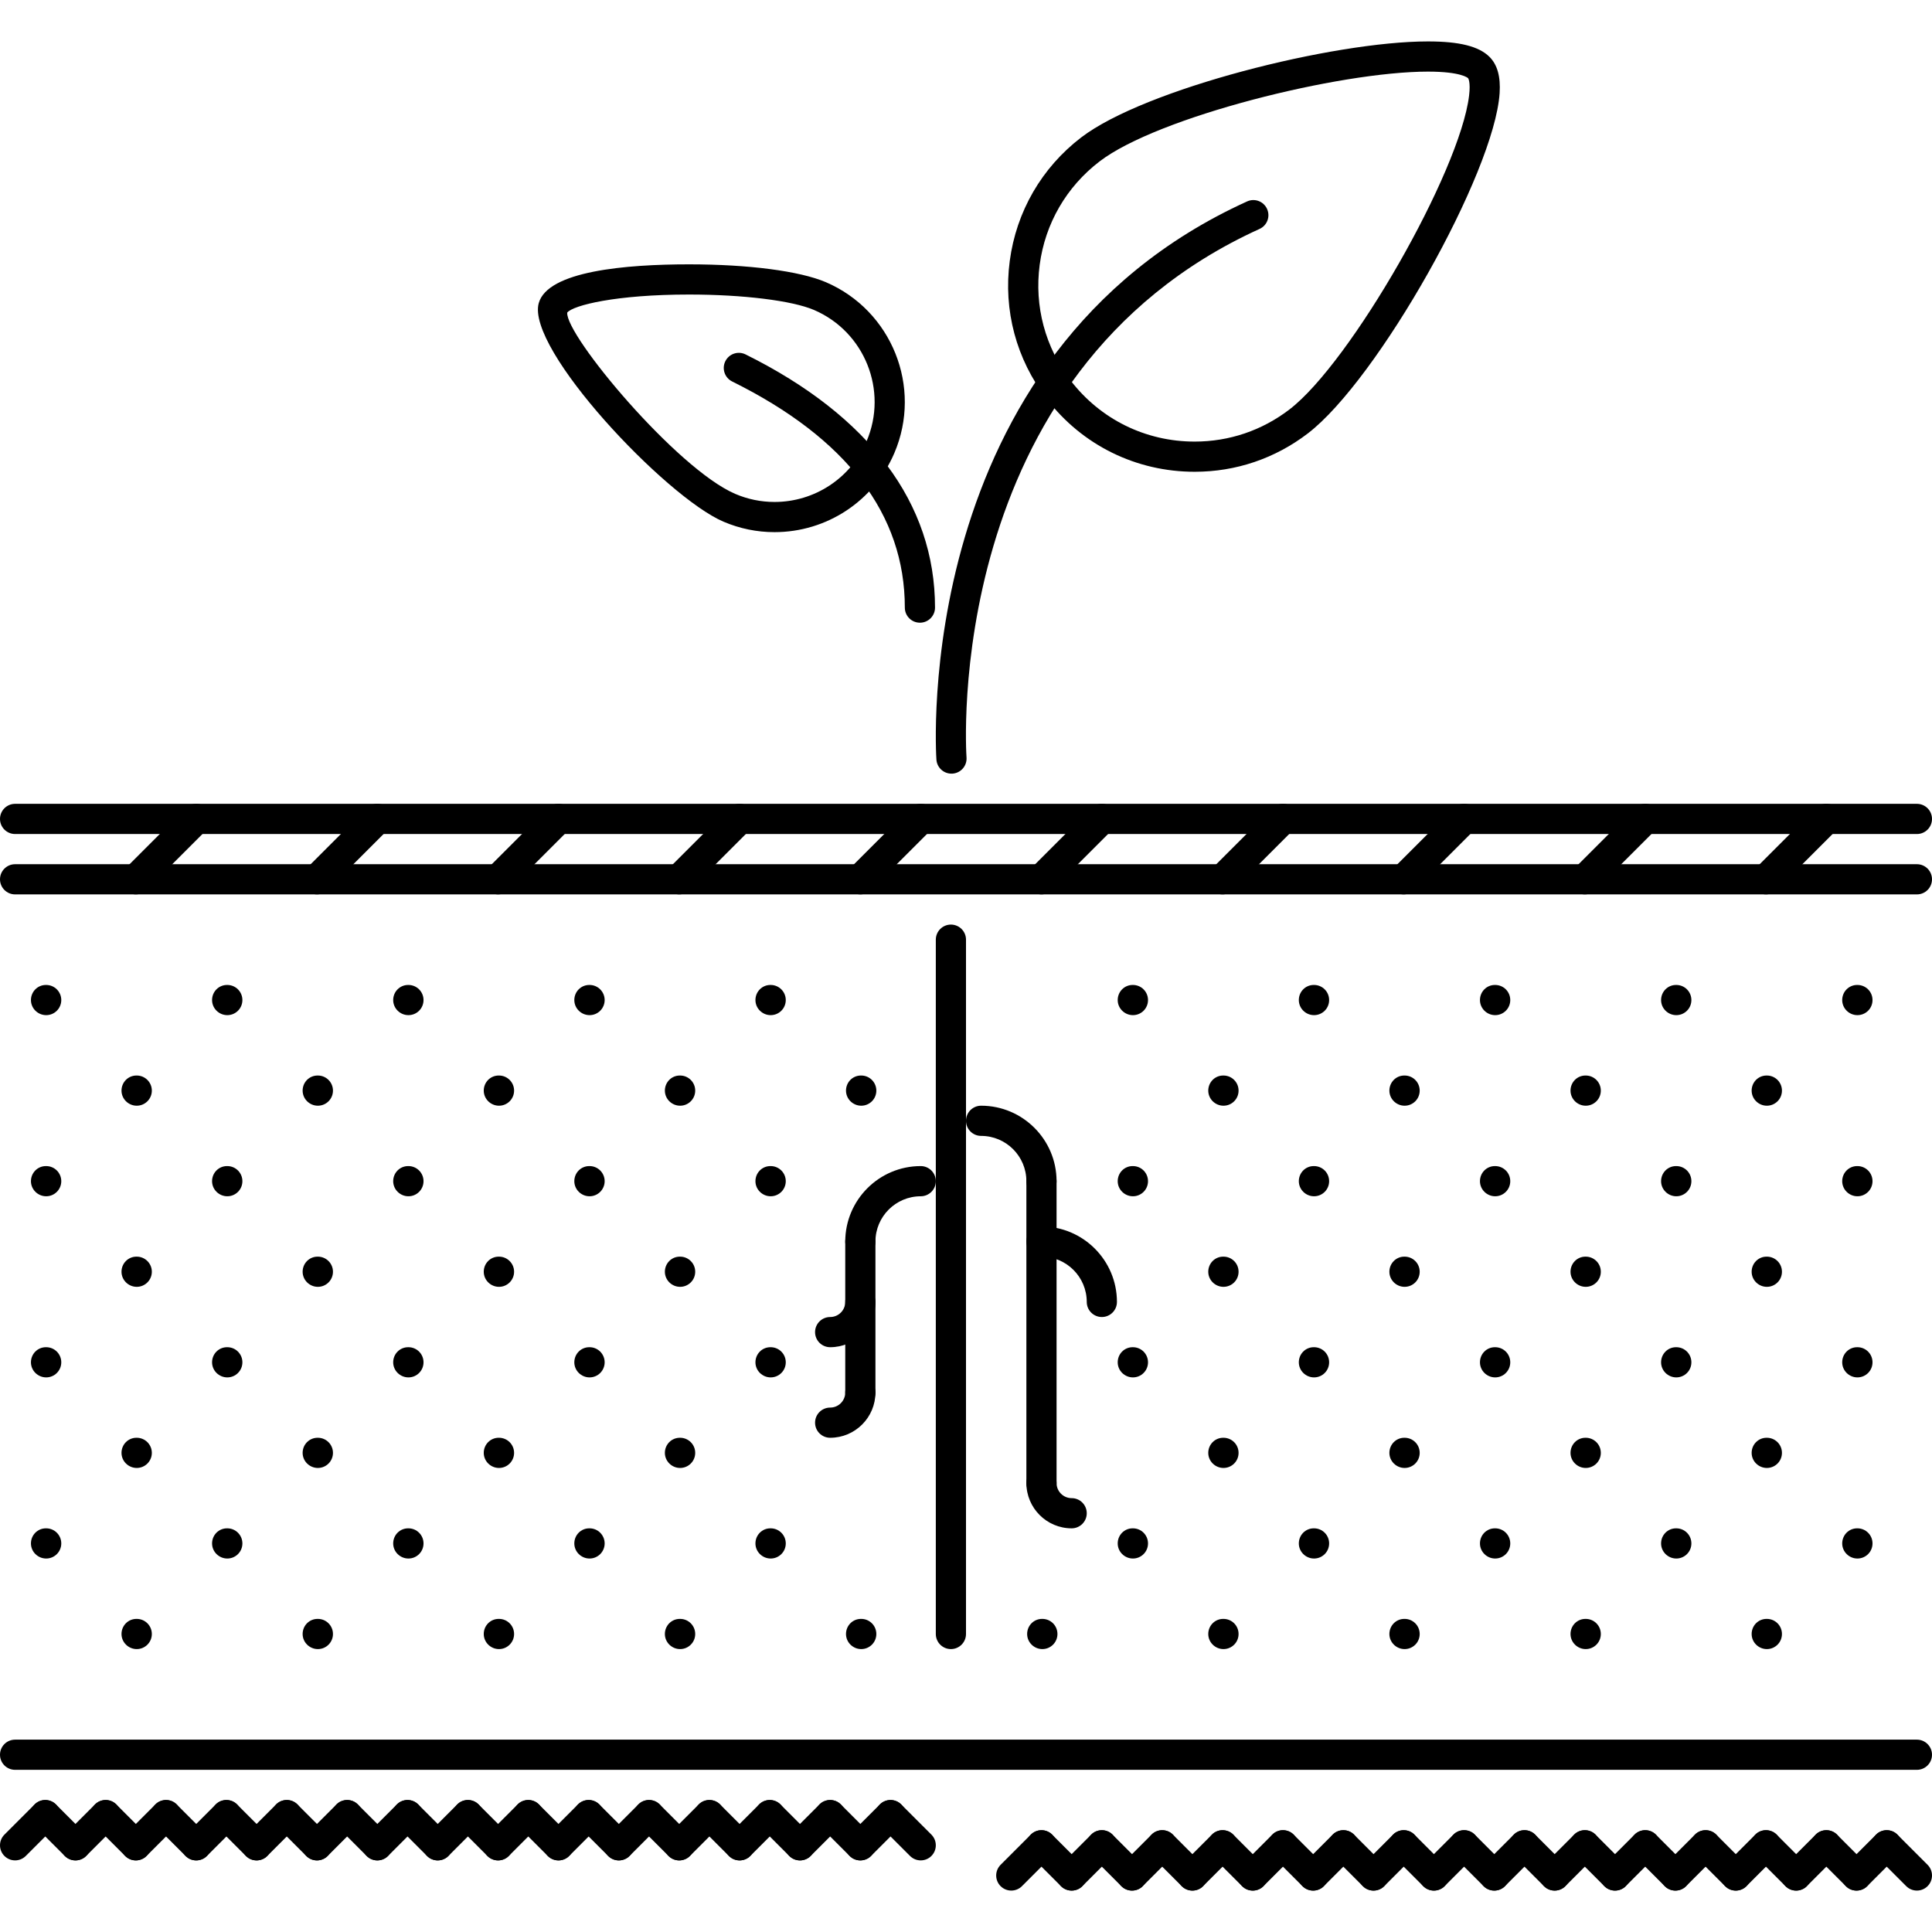 <?xml version="1.0" encoding="iso-8859-1"?>
<!-- Generator: Adobe Illustrator 19.0.0, SVG Export Plug-In . SVG Version: 6.00 Build 0)  -->
<svg version="1.1" id="Capa_1" xmlns="http://www.w3.org/2000/svg" xmlns:xlink="http://www.w3.org/1999/xlink" x="0px" y="0px"
	 viewBox="0 0 511.871 511.871" style="enable-background:new 0 0 511.871 511.871;" xml:space="preserve">
<g>
	<g>
		<path d="M12.236,404.922h-0.078c-2.21,0-3.96,1.789-3.96,3.998c0,2.211,1.831,4,4.038,4c2.21,0,3.999-1.789,3.999-4
			C16.235,406.711,14.446,404.922,12.236,404.922z"/>
	</g>
</g>
<g>
	<g>
		<path d="M36.23,428.917h-0.078c-2.21,0-3.96,1.787-3.96,3.998s1.831,4,4.038,4c2.21,0,3.999-1.789,3.999-4
			S38.44,428.917,36.23,428.917z"/>
	</g>
</g>
<g>
	<g>
		<path d="M12.236,356.934h-0.078c-2.21,0-3.96,1.789-3.96,3.998c0,2.211,1.831,4,4.038,4c2.21,0,3.999-1.789,3.999-4
			C16.235,358.723,14.446,356.934,12.236,356.934z"/>
	</g>
</g>
<g>
	<g>
		<path d="M36.23,380.928h-0.078c-2.21,0-3.96,1.789-3.96,3.998c0,2.211,1.831,4,4.038,4c2.21,0,3.999-1.789,3.999-4
			C40.229,382.717,38.44,380.928,36.23,380.928z"/>
	</g>
</g>
<g>
	<g>
		<path d="M60.223,404.922h-0.078c-2.21,0-3.959,1.789-3.959,3.998c0,2.211,1.831,4,4.038,4c2.21,0,3.999-1.789,3.998-4
			C64.222,406.711,62.433,404.922,60.223,404.922z"/>
	</g>
</g>
<g>
	<g>
		<path d="M84.218,428.917H84.14c-2.21,0-3.96,1.787-3.96,3.998s1.831,4,4.038,4c2.21,0,3.999-1.789,3.999-4
			S86.428,428.917,84.218,428.917z"/>
	</g>
</g>
<g>
	<g>
		<path d="M12.236,308.946h-0.078c-2.21,0-3.96,1.789-3.96,4c0,2.209,1.831,3.998,4.038,3.998c2.21,0,3.999-1.789,3.999-3.998
			C16.235,310.735,14.446,308.946,12.236,308.946z"/>
	</g>
</g>
<g>
	<g>
		<path d="M36.23,332.94h-0.078c-2.21,0-3.96,1.789-3.96,4c0,2.209,1.831,3.998,4.038,3.998c2.21,0,3.999-1.789,3.999-3.998
			C40.229,334.729,38.44,332.94,36.23,332.94z"/>
	</g>
</g>
<g>
	<g>
		<path d="M60.223,356.934h-0.078c-2.21,0-3.959,1.789-3.959,3.998c0,2.211,1.831,4,4.038,4c2.21,0,3.999-1.789,3.998-4
			C64.222,358.723,62.433,356.934,60.223,356.934z"/>
	</g>
</g>
<g>
	<g>
		<path d="M84.218,380.928H84.14c-2.21,0-3.96,1.789-3.96,3.998c0,2.211,1.831,4,4.038,4c2.21,0,3.998-1.789,3.999-4
			C88.217,382.717,86.428,380.928,84.218,380.928z"/>
	</g>
</g>
<g>
	<g>
		<path d="M108.211,404.922h-0.078c-2.21,0-3.96,1.789-3.96,3.998c0,2.211,1.832,4,4.038,4c2.211,0,3.999-1.789,3.999-4
			C112.21,406.711,110.421,404.922,108.211,404.922z"/>
	</g>
</g>
<g>
	<g>
		<path d="M132.206,428.917h-0.078c-2.21,0-3.96,1.787-3.96,3.998s1.831,4,4.038,4c2.21,0,3.999-1.789,3.999-4
			S134.416,428.917,132.206,428.917z"/>
	</g>
</g>
<g>
	<g>
		<path d="M12.236,260.958h-0.078c-2.21,0-3.96,1.789-3.96,4s1.831,3.998,4.038,3.998c2.21,0,3.999-1.787,3.999-3.998
			S14.446,260.958,12.236,260.958z"/>
	</g>
</g>
<g>
	<g>
		<path d="M36.23,284.952h-0.078c-2.21,0-3.96,1.789-3.96,4c0,2.209,1.831,3.998,4.038,3.998c2.21,0,3.999-1.789,3.999-3.998
			C40.229,286.741,38.44,284.952,36.23,284.952z"/>
	</g>
</g>
<g>
	<g>
		<path d="M60.223,308.946h-0.078c-2.21,0-3.959,1.789-3.959,4c0,2.209,1.831,3.998,4.038,3.998c2.21,0,3.999-1.789,3.998-3.998
			C64.222,310.735,62.433,308.946,60.223,308.946z"/>
	</g>
</g>
<g>
	<g>
		<path d="M84.218,332.94H84.14c-2.21,0-3.96,1.789-3.96,4c0,2.209,1.831,3.998,4.038,3.998c2.21,0,3.998-1.789,3.999-3.998
			C88.217,334.729,86.428,332.94,84.218,332.94z"/>
	</g>
</g>
<g>
	<g>
		<path d="M108.211,356.934h-0.078c-2.21,0-3.96,1.789-3.96,3.998c0,2.211,1.832,4,4.038,4c2.211,0,3.999-1.789,3.999-4
			C112.21,358.723,110.421,356.934,108.211,356.934z"/>
	</g>
</g>
<g>
	<g>
		<path d="M132.206,380.928h-0.078c-2.21,0-3.96,1.789-3.96,3.998c0,2.211,1.831,4,4.038,4c2.21,0,3.999-1.789,3.999-4
			C136.205,382.717,134.416,380.928,132.206,380.928z"/>
	</g>
</g>
<g>
	<g>
		<path d="M156.2,404.922h-0.078c-2.211,0-3.96,1.789-3.96,3.998c0,2.211,1.831,4,4.038,4c2.21,0,3.999-1.789,3.999-4
			C160.199,406.711,158.41,404.922,156.2,404.922z"/>
	</g>
</g>
<g>
	<g>
		<path d="M180.193,428.917h-0.078c-2.21,0-3.96,1.787-3.96,3.998s1.831,4,4.038,4c2.211,0,3.999-1.789,3.999-4
			S182.403,428.917,180.193,428.917z"/>
	</g>
</g>
<g>
	<g>
		<path d="M60.223,260.958h-0.078c-2.21,0-3.959,1.789-3.959,4s1.831,3.998,4.038,3.998c2.21,0,3.998-1.787,3.998-3.998
			S62.433,260.958,60.223,260.958z"/>
	</g>
</g>
<g>
	<g>
		<path d="M84.218,284.952H84.14c-2.21,0-3.96,1.789-3.96,4c0,2.209,1.831,3.998,4.038,3.998c2.21,0,3.998-1.789,3.999-3.998
			C88.217,286.741,86.428,284.952,84.218,284.952z"/>
	</g>
</g>
<g>
	<g>
		<path d="M108.211,308.946h-0.078c-2.21,0-3.96,1.789-3.96,4c0,2.209,1.832,3.998,4.038,3.998c2.211,0,3.999-1.789,3.999-3.998
			C112.21,310.735,110.421,308.946,108.211,308.946z"/>
	</g>
</g>
<g>
	<g>
		<path d="M132.206,332.94h-0.078c-2.21,0-3.96,1.789-3.96,4c0,2.209,1.831,3.998,4.038,3.998c2.21,0,3.999-1.789,3.999-3.998
			C136.205,334.729,134.416,332.94,132.206,332.94z"/>
	</g>
</g>
<g>
	<g>
		<path d="M156.2,356.934h-0.078c-2.211,0-3.96,1.789-3.96,3.998c0,2.211,1.831,4,4.038,4c2.21,0,3.999-1.789,3.999-4
			C160.199,358.723,158.41,356.934,156.2,356.934z"/>
	</g>
</g>
<g>
	<g>
		<path d="M180.193,380.928h-0.078c-2.21,0-3.96,1.789-3.96,3.998c0,2.211,1.831,4,4.038,4c2.211,0,3.999-1.789,3.999-4
			C184.192,382.717,182.403,380.928,180.193,380.928z"/>
	</g>
</g>
<g>
	<g>
		<path d="M204.186,404.922h-0.078c-2.209,0-3.959,1.789-3.959,3.998c0,2.211,1.832,4,4.038,4c2.211,0,3.999-1.789,3.998-4
			C208.185,406.711,206.397,404.922,204.186,404.922z"/>
	</g>
</g>
<g>
	<g>
		<path d="M228.181,428.917h-0.078c-2.21,0-3.96,1.787-3.96,3.998s1.832,4,4.038,4c2.211,0,3.999-1.789,3.999-4
			S230.391,428.917,228.181,428.917z"/>
	</g>
</g>
<g>
	<g>
		<path d="M108.211,260.958h-0.078c-2.21,0-3.96,1.789-3.96,4s1.832,3.998,4.038,3.998c2.211,0,3.999-1.787,3.999-3.998
			S110.421,260.958,108.211,260.958z"/>
	</g>
</g>
<g>
	<g>
		<path d="M132.206,284.952h-0.078c-2.21,0-3.96,1.789-3.96,4c0,2.209,1.831,3.998,4.038,3.998c2.21,0,3.999-1.789,3.999-3.998
			C136.205,286.741,134.416,284.952,132.206,284.952z"/>
	</g>
</g>
<g>
	<g>
		<path d="M156.2,308.946h-0.078c-2.211,0-3.96,1.789-3.96,4c0,2.209,1.831,3.998,4.038,3.998c2.21,0,3.999-1.789,3.999-3.998
			C160.199,310.735,158.41,308.946,156.2,308.946z"/>
	</g>
</g>
<g>
	<g>
		<path d="M180.193,332.94h-0.078c-2.21,0-3.96,1.789-3.96,4c0,2.209,1.831,3.998,4.038,3.998c2.211,0,3.999-1.789,3.999-3.998
			C184.192,334.729,182.403,332.94,180.193,332.94z"/>
	</g>
</g>
<g>
	<g>
		<path d="M204.186,356.934h-0.078c-2.209,0-3.959,1.789-3.959,3.998c0,2.211,1.832,4,4.038,4c2.211,0,3.999-1.789,3.998-4
			C208.185,358.723,206.397,356.934,204.186,356.934z"/>
	</g>
</g>
<g>
	<g>
		<path d="M276.165,428.917h-0.078c-2.203,0-3.952,1.787-3.952,3.998s1.827,4,4.03,4c2.218,0,3.999-1.789,3.999-4
			S278.383,428.917,276.165,428.917z"/>
	</g>
</g>
<g>
	<g>
		<path d="M156.2,260.958h-0.078c-2.211,0-3.96,1.789-3.96,4s1.831,3.998,4.038,3.998c2.21,0,3.999-1.787,3.999-3.998
			S158.41,260.958,156.2,260.958z"/>
	</g>
</g>
<g>
	<g>
		<path d="M180.193,284.952h-0.078c-2.21,0-3.96,1.789-3.96,4c0,2.209,1.831,3.998,4.038,3.998c2.211,0,3.999-1.789,3.999-3.998
			C184.192,286.741,182.403,284.952,180.193,284.952z"/>
	</g>
</g>
<g>
	<g>
		<path d="M204.186,308.946h-0.078c-2.209,0-3.959,1.789-3.959,4c0,2.209,1.832,3.998,4.038,3.998c2.211,0,3.999-1.789,3.998-3.998
			C208.185,310.735,206.397,308.946,204.186,308.946z"/>
	</g>
</g>
<g>
	<g>
		<path d="M300.16,404.922h-0.078c-2.203,0-3.953,1.789-3.953,3.998c0,2.211,1.828,4,4.031,4c2.217,0,3.998-1.789,3.998-4
			C304.158,406.711,302.378,404.922,300.16,404.922z"/>
	</g>
</g>
<g>
	<g>
		<path d="M324.153,428.917h-0.078c-2.202,0-3.952,1.787-3.952,3.998s1.828,4,4.03,4c2.219,0,3.999-1.789,3.999-4
			S326.372,428.917,324.153,428.917z"/>
	</g>
</g>
<g>
	<g>
		<path d="M204.186,260.958h-0.078c-2.209,0-3.959,1.789-3.959,4s1.832,3.998,4.038,3.998c2.211,0,3.998-1.787,3.998-3.998
			S206.397,260.958,204.186,260.958z"/>
	</g>
</g>
<g>
	<g>
		<path d="M228.181,284.952h-0.078c-2.21,0-3.96,1.789-3.96,4c0,2.209,1.832,3.998,4.038,3.998c2.211,0,3.999-1.789,3.999-3.998
			C232.18,286.741,230.391,284.952,228.181,284.952z"/>
	</g>
</g>
<g>
	<g>
		<path d="M300.16,356.934h-0.078c-2.203,0-3.953,1.789-3.953,3.998c0,2.211,1.828,4,4.031,4c2.217,0,3.998-1.789,3.998-4
			C304.158,358.723,302.378,356.934,300.16,356.934z"/>
	</g>
</g>
<g>
	<g>
		<path d="M324.153,380.928h-0.078c-2.202,0-3.952,1.789-3.952,3.998c0,2.211,1.828,4,4.03,4c2.219,0,3.999-1.789,3.999-4
			C328.152,382.717,326.372,380.928,324.153,380.928z"/>
	</g>
</g>
<g>
	<g>
		<path d="M348.147,404.922h-0.078c-2.202,0-3.952,1.789-3.952,3.998c0,2.211,1.828,4,4.03,4c2.218,0,3.999-1.789,3.999-4
			C352.146,406.711,350.365,404.922,348.147,404.922z"/>
	</g>
</g>
<g>
	<g>
		<path d="M372.141,428.917h-0.078c-2.202,0-3.952,1.787-3.952,3.998s1.828,4,4.03,4c2.218,0,3.999-1.789,3.999-4
			S374.359,428.917,372.141,428.917z"/>
	</g>
</g>
<g>
	<g>
		<path d="M300.16,308.946h-0.078c-2.203,0-3.953,1.789-3.953,4c0,2.209,1.828,3.998,4.031,3.998c2.217,0,3.998-1.789,3.998-3.998
			C304.158,310.735,302.378,308.946,300.16,308.946z"/>
	</g>
</g>
<g>
	<g>
		<path d="M324.153,332.94h-0.078c-2.202,0-3.952,1.789-3.952,4c0,2.209,1.828,3.998,4.03,3.998c2.219,0,3.999-1.789,3.999-3.998
			C328.152,334.729,326.372,332.94,324.153,332.94z"/>
	</g>
</g>
<g>
	<g>
		<path d="M348.147,356.934h-0.078c-2.202,0-3.952,1.789-3.952,3.998c0,2.211,1.828,4,4.03,4c2.218,0,3.999-1.789,3.999-4
			C352.146,358.723,350.365,356.934,348.147,356.934z"/>
	</g>
</g>
<g>
	<g>
		<path d="M372.141,380.928h-0.078c-2.202,0-3.952,1.789-3.952,3.998c0,2.211,1.828,4,4.03,4c2.218,0,3.999-1.789,3.999-4
			C376.14,382.717,374.359,380.928,372.141,380.928z"/>
	</g>
</g>
<g>
	<g>
		<path d="M396.135,404.922h-0.078c-2.203,0-3.952,1.789-3.952,3.998c0,2.211,1.827,4,4.03,4c2.218,0,3.999-1.789,3.999-4
			C400.134,406.711,398.353,404.922,396.135,404.922z"/>
	</g>
</g>
<g>
	<g>
		<path d="M420.128,428.917h-0.078c-2.202,0-3.951,1.787-3.951,3.998s1.827,4,4.029,4c2.219,0,4-1.789,4-4
			S422.347,428.917,420.128,428.917z"/>
	</g>
</g>
<g>
	<g>
		<path d="M300.16,260.958h-0.078c-2.203,0-3.953,1.789-3.953,4s1.828,3.998,4.031,3.998c2.217,0,3.998-1.787,3.998-3.998
			S302.378,260.958,300.16,260.958z"/>
	</g>
</g>
<g>
	<g>
		<path d="M324.153,284.952h-0.078c-2.202,0-3.952,1.789-3.952,4c0,2.209,1.828,3.998,4.03,3.998c2.219,0,3.999-1.789,3.999-3.998
			C328.152,286.741,326.372,284.952,324.153,284.952z"/>
	</g>
</g>
<g>
	<g>
		<path d="M348.147,308.946h-0.078c-2.202,0-3.952,1.789-3.952,4c0,2.209,1.828,3.998,4.03,3.998c2.218,0,3.999-1.789,3.999-3.998
			C352.146,310.735,350.365,308.946,348.147,308.946z"/>
	</g>
</g>
<g>
	<g>
		<path d="M372.141,332.94h-0.078c-2.202,0-3.952,1.789-3.952,4c0,2.209,1.828,3.998,4.03,3.998c2.218,0,3.999-1.789,3.999-3.998
			C376.14,334.729,374.359,332.94,372.141,332.94z"/>
	</g>
</g>
<g>
	<g>
		<path d="M396.135,356.934h-0.078c-2.203,0-3.952,1.789-3.952,3.998c0,2.211,1.827,4,4.03,4c2.218,0,3.999-1.789,3.999-4
			C400.134,358.723,398.353,356.934,396.135,356.934z"/>
	</g>
</g>
<g>
	<g>
		<path d="M420.128,380.928h-0.078c-2.202,0-3.951,1.789-3.951,3.998c0,2.211,1.827,4,4.029,4c2.219,0,4-1.789,4-4
			C424.128,382.717,422.347,380.928,420.128,380.928z"/>
	</g>
</g>
<g>
	<g>
		<path d="M444.123,404.922h-0.078c-2.202,0-3.952,1.789-3.952,3.998c0,2.211,1.828,4,4.03,4c2.218,0,3.999-1.789,3.999-4
			C448.122,406.711,446.342,404.922,444.123,404.922z"/>
	</g>
</g>
<g>
	<g>
		<path d="M468.117,428.917h-0.078c-2.202,0-3.952,1.787-3.952,3.998s1.828,4,4.03,4c2.218,0,3.999-1.789,3.999-4
			S470.336,428.917,468.117,428.917z"/>
	</g>
</g>
<g>
	<g>
		<path d="M348.147,260.958h-0.078c-2.202,0-3.952,1.789-3.952,4s1.828,3.998,4.03,3.998c2.218,0,3.999-1.787,3.999-3.998
			S350.365,260.958,348.147,260.958z"/>
	</g>
</g>
<g>
	<g>
		<path d="M372.141,284.952h-0.078c-2.202,0-3.952,1.789-3.952,4c0,2.209,1.828,3.998,4.03,3.998c2.218,0,3.999-1.789,3.999-3.998
			C376.14,286.741,374.359,284.952,372.141,284.952z"/>
	</g>
</g>
<g>
	<g>
		<path d="M396.135,308.946h-0.078c-2.203,0-3.952,1.789-3.952,4c0,2.209,1.827,3.998,4.03,3.998c2.218,0,3.999-1.789,3.999-3.998
			C400.134,310.735,398.353,308.946,396.135,308.946z"/>
	</g>
</g>
<g>
	<g>
		<path d="M420.128,332.94h-0.078c-2.202,0-3.951,1.789-3.951,4c0,2.209,1.827,3.998,4.029,3.998c2.219,0,4-1.789,4-3.998
			C424.128,334.729,422.347,332.94,420.128,332.94z"/>
	</g>
</g>
<g>
	<g>
		<path d="M444.123,356.934h-0.078c-2.202,0-3.952,1.789-3.952,3.998c0,2.211,1.828,4,4.03,4c2.218,0,3.999-1.789,3.999-4
			C448.122,358.723,446.342,356.934,444.123,356.934z"/>
	</g>
</g>
<g>
	<g>
		<path d="M468.117,380.928h-0.078c-2.202,0-3.952,1.789-3.952,3.998c0,2.211,1.828,4,4.03,4c2.218,0,3.999-1.789,3.999-4
			C472.116,382.717,470.336,380.928,468.117,380.928z"/>
	</g>
</g>
<g>
	<g>
		<path d="M492.111,404.922h-0.078c-2.203,0-3.952,1.789-3.952,3.998c0,2.211,1.827,4,4.03,4c2.218,0,3.999-1.789,3.999-4
			C496.11,406.711,494.329,404.922,492.111,404.922z"/>
	</g>
</g>
<g>
	<g>
		<path d="M396.135,260.958h-0.078c-2.203,0-3.952,1.789-3.952,4s1.827,3.998,4.03,3.998c2.218,0,3.999-1.787,3.999-3.998
			S398.353,260.958,396.135,260.958z"/>
	</g>
</g>
<g>
	<g>
		<path d="M420.128,284.952h-0.078c-2.202,0-3.951,1.789-3.951,4c0,2.209,1.827,3.998,4.029,3.998c2.219,0,4-1.789,4-3.998
			C424.128,286.741,422.347,284.952,420.128,284.952z"/>
	</g>
</g>
<g>
	<g>
		<path d="M444.123,308.946h-0.078c-2.202,0-3.952,1.789-3.952,4c0,2.209,1.828,3.998,4.03,3.998c2.218,0,3.999-1.789,3.999-3.998
			C448.122,310.735,446.342,308.946,444.123,308.946z"/>
	</g>
</g>
<g>
	<g>
		<path d="M468.117,332.94h-0.078c-2.202,0-3.952,1.789-3.952,4c0,2.209,1.828,3.998,4.03,3.998c2.218,0,3.999-1.789,3.999-3.998
			C472.116,334.729,470.336,332.94,468.117,332.94z"/>
	</g>
</g>
<g>
	<g>
		<path d="M492.111,356.934h-0.078c-2.203,0-3.952,1.789-3.952,3.998c0,2.211,1.827,4,4.03,4c2.218,0,3.999-1.789,3.999-4
			C496.11,358.723,494.329,356.934,492.111,356.934z"/>
	</g>
</g>
<g>
	<g>
		<path d="M444.123,260.958h-0.078c-2.202,0-3.952,1.789-3.952,4s1.828,3.998,4.03,3.998c2.218,0,3.999-1.787,3.999-3.998
			S446.342,260.958,444.123,260.958z"/>
	</g>
</g>
<g>
	<g>
		<path d="M468.117,284.952h-0.078c-2.202,0-3.952,1.789-3.952,4c0,2.209,1.828,3.998,4.03,3.998c2.218,0,3.999-1.789,3.999-3.998
			C472.116,286.741,470.336,284.952,468.117,284.952z"/>
	</g>
</g>
<g>
	<g>
		<path d="M492.111,308.946h-0.078c-2.203,0-3.952,1.789-3.952,4c0,2.209,1.827,3.998,4.03,3.998c2.218,0,3.999-1.789,3.999-3.998
			C496.11,310.735,494.329,308.946,492.111,308.946z"/>
	</g>
</g>
<g>
	<g>
		<path d="M492.111,260.958h-0.078c-2.203,0-3.952,1.789-3.952,4s1.827,3.998,4.03,3.998c2.218,0,3.999-1.787,3.999-3.998
			S494.329,260.958,492.111,260.958z"/>
	</g>
</g>
<g>
	<g>
		<path d="M335.698,55.354c-0.906-2-3.265-2.914-5.295-1.984c-89.482,40.677-82.386,146.846-82.304,147.916
			c0.16,2.093,1.913,3.687,3.983,3.687c0.101,0,0.207,0,0.313-0.008c2.199-0.172,3.847-2.093,3.679-4.296
			c-0.078-1.016-6.806-101.631,77.641-140.02C335.729,59.736,336.612,57.369,335.698,55.354z"/>
	</g>
</g>
<g>
	<g>
		<path d="M394.634,15.068c-2.796-2.796-7.975-4.093-16.293-4.093c-25.086,0-75.113,12.583-91.898,25.447
			c-10.466,8.021-17.183,19.643-18.917,32.718c-1.734,13.075,1.735,26.04,9.764,36.514c9.419,12.294,23.72,19.339,39.224,19.339
			c10.935,0,21.308-3.515,30.008-10.177c18.542-14.215,49.394-68.959,50.791-90.118C397.602,20.317,396.727,17.161,394.634,15.068z
			 M389.223,25.347c-2.436,20.182-31.336,70.678-47.573,83.12c-7.28,5.584-15.973,8.529-25.135,8.529
			c-12.996,0-24.978-5.905-32.882-16.207c-6.717-8.78-9.623-19.644-8.178-30.602s7.084-20.69,15.863-27.415
			c15.394-11.81,63.608-23.799,87.024-23.799c8.78,0,10.568,1.679,10.623,1.743C388.981,20.723,389.668,21.7,389.223,25.347z"/>
	</g>
</g>
<g>
	<g>
		<path d="M218.789,74.754c-6.936-2.952-20.475-4.717-36.217-4.717c-16.859,0-37.451,1.781-39.834,10.271
			c-3.401,12.162,33.652,51.355,48.906,57.892c4.327,1.852,8.888,2.789,13.559,2.789c13.836,0,26.294-8.217,31.742-20.934
			C244.427,102.567,236.285,82.253,218.789,74.754z M229.596,116.909c-4.187,9.771-13.763,16.082-24.393,16.082
			c-3.585,0-7.088-0.718-10.411-2.14c-15.477-6.639-45.02-42.005-44.509-48.035c1.555-1.929,12.895-4.78,32.289-4.78
			c14.281,0,27.262,1.601,33.074,4.077C229.084,87.869,235.34,103.474,229.596,116.909z"/>
	</g>
</g>
<g>
	<g>
		<path d="M197.533,93.899c-2.004-0.984-4.382-0.164-5.362,1.812c-0.98,1.976-0.168,4.374,1.808,5.358
			c30.359,15.043,45.75,35.202,45.75,59.914c0,2.211,1.789,3.999,3.999,3.999c2.21,0,3.999-1.788,3.999-3.999
			C247.727,133.373,230.368,110.176,197.533,93.899z"/>
	</g>
</g>
<g>
	<g>
		<path d="M507.872,460.909H3.999c-2.21,0-3.999,1.787-3.999,3.998s1.789,3.998,3.999,3.998h503.874
			c2.209,0,3.998-1.787,3.998-3.998S510.082,460.909,507.872,460.909z"/>
	</g>
</g>
<g>
	<g>
		<path d="M507.872,228.966H3.999c-2.21,0-3.999,1.788-3.999,3.999c0,2.21,1.789,3.999,3.999,3.999h503.874
			c2.209,0,3.999-1.788,3.998-3.999C511.871,230.754,510.082,228.966,507.872,228.966z"/>
	</g>
</g>
<g>
	<g>
		<path d="M507.872,212.971H3.999c-2.21,0-3.999,1.788-3.999,3.999c0,2.21,1.789,3.999,3.999,3.999h503.874
			c2.209,0,3.999-1.789,3.998-3.999C511.871,214.759,510.082,212.971,507.872,212.971z"/>
	</g>
</g>
<g>
	<g>
		<path d="M54.815,214.135c-1.562-1.562-4.093-1.562-5.655,0l-15.996,15.996c-1.562,1.562-1.562,4.093,0,5.655
			c0.782,0.781,1.805,1.171,2.828,1.171c1.023,0,2.046-0.391,2.827-1.171l15.996-15.996
			C56.377,218.228,56.377,215.697,54.815,214.135z"/>
	</g>
</g>
<g>
	<g>
		<path d="M102.802,214.135c-1.562-1.562-4.093-1.562-5.655,0l-15.996,15.996c-1.562,1.562-1.562,4.093,0,5.655
			c0.782,0.781,1.805,1.171,2.828,1.171c1.023,0,2.047-0.391,2.827-1.171l15.996-15.996
			C104.364,218.228,104.364,215.697,102.802,214.135z"/>
	</g>
</g>
<g>
	<g>
		<path d="M150.791,214.135c-1.562-1.562-4.093-1.562-5.655,0l-15.996,15.996c-1.562,1.562-1.562,4.093,0,5.655
			c0.781,0.781,1.804,1.171,2.827,1.171c1.024,0,2.047-0.391,2.828-1.171l15.996-15.996
			C152.353,218.228,152.353,215.697,150.791,214.135z"/>
	</g>
</g>
<g>
	<g>
		<path d="M198.778,214.135c-1.562-1.562-4.093-1.562-5.655,0l-15.996,15.996c-1.562,1.562-1.562,4.093,0,5.655
			c0.782,0.781,1.805,1.171,2.828,1.171c1.023,0,2.046-0.391,2.827-1.171l15.996-15.996
			C200.34,218.228,200.34,215.697,198.778,214.135z"/>
	</g>
</g>
<g>
	<g>
		<path d="M246.766,214.135c-1.561-1.562-4.092-1.562-5.654,0l-15.996,15.996c-1.562,1.562-1.562,4.093,0,5.655
			c0.781,0.781,1.804,1.171,2.827,1.171s2.047-0.391,2.827-1.171l15.996-15.996C248.328,218.228,248.328,215.697,246.766,214.135z"
			/>
	</g>
</g>
<g>
	<g>
		<path d="M294.754,214.135c-1.562-1.562-4.093-1.562-5.655,0l-15.996,15.996c-1.562,1.562-1.562,4.093,0,5.655
			c0.781,0.781,1.805,1.171,2.828,1.171c1.024,0,2.046-0.391,2.827-1.171l15.996-15.996
			C296.316,218.228,296.316,215.697,294.754,214.135z"/>
	</g>
</g>
<g>
	<g>
		<path d="M342.741,214.135c-1.561-1.562-4.092-1.562-5.654,0l-15.996,15.996c-1.562,1.562-1.562,4.093,0,5.655
			c0.781,0.781,1.805,1.171,2.828,1.171s2.046-0.391,2.827-1.171l15.995-15.996C344.303,218.228,344.303,215.697,342.741,214.135z"
			/>
	</g>
</g>
<g>
	<g>
		<path d="M390.73,214.135c-1.562-1.562-4.092-1.562-5.654,0l-15.996,15.996c-1.562,1.562-1.562,4.093,0,5.655
			c0.781,0.781,1.804,1.171,2.827,1.171s2.046-0.391,2.827-1.171l15.996-15.996C392.292,218.228,392.292,215.697,390.73,214.135z"/>
	</g>
</g>
<g>
	<g>
		<path d="M438.718,214.135c-1.562-1.562-4.093-1.562-5.655,0l-15.996,15.996c-1.562,1.562-1.562,4.093,0,5.655
			c0.781,0.781,1.805,1.171,2.827,1.171c1.023,0,2.047-0.391,2.828-1.171l15.996-15.996
			C440.28,218.228,440.28,215.697,438.718,214.135z"/>
	</g>
</g>
<g>
	<g>
		<path d="M486.705,214.135c-1.561-1.562-4.092-1.562-5.654,0l-15.996,15.996c-1.562,1.562-1.562,4.093,0,5.655
			c0.781,0.781,1.804,1.171,2.827,1.171c1.024,0,2.047-0.391,2.828-1.171l15.995-15.996
			C488.267,218.228,488.267,215.697,486.705,214.135z"/>
	</g>
</g>
<g>
	<g>
		<path d="M14.824,478.075c-1.561-1.561-4.092-1.561-5.654,0l-7.998,7.998c-1.562,1.562-1.562,4.094,0,5.656
			c0.781,0.779,1.804,1.17,2.827,1.17c1.024,0,2.047-0.391,2.827-1.17l7.998-7.998C16.386,482.169,16.386,479.637,14.824,478.075z"
			/>
	</g>
</g>
<g>
	<g>
		<path d="M22.823,486.073l-7.998-7.998c-1.561-1.561-4.092-1.561-5.654,0c-1.562,1.562-1.562,4.094,0,5.656l7.998,7.998
			c0.781,0.779,1.804,1.17,2.827,1.17s2.046-0.391,2.827-1.17C24.385,490.167,24.385,487.635,22.823,486.073z"/>
	</g>
</g>
<g>
	<g>
		<path d="M30.821,478.075c-1.562-1.561-4.092-1.561-5.654,0l-7.998,7.998c-1.562,1.562-1.562,4.094,0,5.656
			c0.781,0.779,1.804,1.17,2.827,1.17s2.046-0.391,2.827-1.17l7.998-7.998C32.383,482.169,32.383,479.637,30.821,478.075z"/>
	</g>
</g>
<g>
	<g>
		<path d="M38.818,486.073l-7.998-7.998c-1.562-1.561-4.092-1.561-5.654,0c-1.562,1.562-1.562,4.094,0,5.656l7.998,7.998
			c0.782,0.779,1.805,1.17,2.828,1.17c1.023,0,2.046-0.391,2.826-1.17C40.38,490.167,40.38,487.635,38.818,486.073z"/>
	</g>
</g>
<g>
	<g>
		<path d="M46.817,478.075c-1.562-1.561-4.093-1.561-5.655,0l-7.998,7.998c-1.562,1.562-1.562,4.094,0,5.656
			c0.782,0.779,1.805,1.17,2.828,1.17c1.023,0,2.046-0.391,2.827-1.17l7.998-7.998C48.379,482.169,48.379,479.637,46.817,478.075z"
			/>
	</g>
</g>
<g>
	<g>
		<path d="M54.815,486.073l-7.998-7.998c-1.562-1.561-4.093-1.561-5.655,0c-1.562,1.562-1.562,4.094,0,5.656l7.998,7.998
			c0.781,0.779,1.805,1.17,2.828,1.17s2.046-0.391,2.827-1.17C56.377,490.167,56.377,487.635,54.815,486.073z"/>
	</g>
</g>
<g>
	<g>
		<path d="M62.813,478.075c-1.563-1.561-4.093-1.561-5.655,0l-7.998,7.998c-1.562,1.562-1.562,4.094,0,5.656
			c0.781,0.779,1.805,1.17,2.828,1.17s2.046-0.391,2.827-1.17l7.998-7.998C64.375,482.169,64.375,479.637,62.813,478.075z"/>
	</g>
</g>
<g>
	<g>
		<path d="M70.81,486.073l-7.998-7.998c-1.563-1.561-4.093-1.561-5.655,0c-1.562,1.562-1.562,4.094,0,5.656l7.998,7.998
			c0.782,0.779,1.805,1.17,2.828,1.17s2.047-0.391,2.827-1.17C72.372,490.167,72.372,487.635,70.81,486.073z"/>
	</g>
</g>
<g>
	<g>
		<path d="M78.808,478.075c-1.562-1.561-4.093-1.561-5.655,0l-7.998,7.998c-1.562,1.562-1.562,4.094,0,5.656
			c0.782,0.779,1.805,1.17,2.828,1.17s2.047-0.391,2.827-1.17l7.998-7.998C80.37,482.169,80.37,479.637,78.808,478.075z"/>
	</g>
</g>
<g>
	<g>
		<path d="M86.806,486.073l-7.998-7.998c-1.562-1.561-4.093-1.561-5.655,0c-1.562,1.562-1.562,4.094,0,5.656l7.998,7.998
			c0.782,0.779,1.805,1.17,2.828,1.17c1.023,0,2.047-0.391,2.827-1.17C88.368,490.167,88.368,487.635,86.806,486.073z"/>
	</g>
</g>
<g>
	<g>
		<path d="M94.804,478.075c-1.562-1.561-4.093-1.561-5.655,0l-7.998,7.998c-1.562,1.562-1.562,4.094,0,5.656
			c0.782,0.779,1.805,1.17,2.828,1.17c1.023,0,2.047-0.391,2.827-1.17l7.998-7.998C96.366,482.169,96.366,479.637,94.804,478.075z"
			/>
	</g>
</g>
<g>
	<g>
		<path d="M102.803,486.073l-7.998-7.998c-1.562-1.561-4.093-1.561-5.655,0c-1.562,1.562-1.562,4.094,0,5.656l7.998,7.998
			c0.781,0.779,1.804,1.17,2.827,1.17s2.047-0.391,2.828-1.17C104.365,490.167,104.365,487.635,102.803,486.073z"/>
	</g>
</g>
<g>
	<g>
		<path d="M110.801,478.075c-1.562-1.561-4.093-1.561-5.655,0l-7.998,7.998c-1.562,1.562-1.562,4.094,0,5.656
			c0.781,0.779,1.804,1.17,2.827,1.17s2.047-0.391,2.828-1.17l7.998-7.998C112.363,482.169,112.363,479.637,110.801,478.075z"/>
	</g>
</g>
<g>
	<g>
		<path d="M118.799,486.073l-7.998-7.998c-1.562-1.561-4.093-1.561-5.655,0c-1.562,1.562-1.562,4.094,0,5.656l7.998,7.998
			c0.781,0.779,1.804,1.17,2.827,1.17c1.024,0,2.047-0.391,2.828-1.17C120.361,490.167,120.361,487.635,118.799,486.073z"/>
	</g>
</g>
<g>
	<g>
		<path d="M126.796,478.075c-1.561-1.561-4.092-1.561-5.654,0l-7.998,7.998c-1.562,1.562-1.562,4.094,0,5.656
			c0.781,0.779,1.804,1.17,2.827,1.17c1.024,0,2.047-0.391,2.827-1.17l7.998-7.998C128.358,482.169,128.358,479.637,126.796,478.075
			z"/>
	</g>
</g>
<g>
	<g>
		<path d="M134.794,486.073l-7.998-7.998c-1.561-1.561-4.092-1.561-5.654,0c-1.562,1.562-1.562,4.094,0,5.656l7.998,7.998
			c0.781,0.779,1.804,1.17,2.827,1.17c1.024,0,2.047-0.391,2.827-1.17C136.356,490.167,136.356,487.635,134.794,486.073z"/>
	</g>
</g>
<g>
	<g>
		<path d="M142.792,478.075c-1.561-1.561-4.092-1.561-5.654,0l-7.998,7.998c-1.562,1.562-1.562,4.094,0,5.656
			c0.781,0.779,1.804,1.17,2.827,1.17c1.024,0,2.047-0.391,2.827-1.17l7.998-7.998C144.354,482.169,144.354,479.637,142.792,478.075
			z"/>
	</g>
</g>
<g>
	<g>
		<path d="M150.789,486.073l-7.998-7.998c-1.561-1.561-4.092-1.561-5.654,0c-1.562,1.562-1.562,4.094,0,5.656l7.998,7.998
			c0.782,0.779,1.805,1.17,2.828,1.17c1.024,0,2.046-0.391,2.826-1.17C152.351,490.167,152.351,487.635,150.789,486.073z"/>
	</g>
</g>
<g>
	<g>
		<path d="M158.788,478.075c-1.562-1.561-4.093-1.561-5.655,0l-7.998,7.998c-1.562,1.562-1.562,4.094,0,5.656
			c0.782,0.779,1.805,1.17,2.828,1.17c1.024,0,2.046-0.391,2.827-1.17l7.998-7.998C160.35,482.169,160.35,479.637,158.788,478.075z"
			/>
	</g>
</g>
<g>
	<g>
		<path d="M166.786,486.073l-7.998-7.998c-1.562-1.561-4.093-1.561-5.655,0c-1.562,1.562-1.562,4.094,0,5.656l7.998,7.998
			c0.781,0.779,1.805,1.17,2.828,1.17s2.046-0.391,2.827-1.17C168.348,490.167,168.348,487.635,166.786,486.073z"/>
	</g>
</g>
<g>
	<g>
		<path d="M174.784,478.075c-1.563-1.561-4.093-1.561-5.655,0l-7.998,7.998c-1.562,1.562-1.562,4.094,0,5.656
			c0.781,0.779,1.805,1.17,2.828,1.17s2.046-0.391,2.827-1.17l7.998-7.998C176.346,482.169,176.346,479.637,174.784,478.075z"/>
	</g>
</g>
<g>
	<g>
		<path d="M182.782,486.073l-7.998-7.998c-1.563-1.561-4.093-1.561-5.655,0c-1.562,1.562-1.562,4.094,0,5.656l7.998,7.998
			c0.782,0.779,1.805,1.17,2.828,1.17c1.023,0,2.046-0.391,2.827-1.17C184.344,490.167,184.344,487.635,182.782,486.073z"/>
	</g>
</g>
<g>
	<g>
		<path d="M190.78,478.075c-1.562-1.561-4.093-1.561-5.655,0l-7.998,7.998c-1.562,1.562-1.562,4.094,0,5.656
			c0.782,0.779,1.805,1.17,2.828,1.17c1.023,0,2.046-0.391,2.827-1.17l7.998-7.998C192.342,482.169,192.342,479.637,190.78,478.075z
			"/>
	</g>
</g>
<g>
	<g>
		<path d="M198.778,486.073l-7.998-7.998c-1.562-1.561-4.093-1.561-5.655,0c-1.562,1.562-1.562,4.094,0,5.656l7.998,7.998
			c0.782,0.779,1.805,1.17,2.828,1.17s2.047-0.391,2.827-1.17C200.34,490.167,200.34,487.635,198.778,486.073z"/>
	</g>
</g>
<g>
	<g>
		<path d="M206.776,478.075c-1.562-1.561-4.093-1.561-5.655,0l-7.998,7.998c-1.562,1.562-1.562,4.094,0,5.656
			c0.782,0.779,1.805,1.17,2.828,1.17s2.047-0.391,2.827-1.17l7.998-7.998C208.338,482.169,208.338,479.637,206.776,478.075z"/>
	</g>
</g>
<g>
	<g>
		<path d="M214.775,486.073l-7.998-7.998c-1.562-1.561-4.093-1.561-5.655,0c-1.562,1.562-1.562,4.094,0,5.656l7.998,7.998
			c0.781,0.779,1.804,1.17,2.827,1.17c1.023,0,2.047-0.391,2.828-1.17C216.337,490.167,216.337,487.635,214.775,486.073z"/>
	</g>
</g>
<g>
	<g>
		<path d="M222.773,478.075c-1.562-1.561-4.093-1.561-5.655,0l-7.998,7.998c-1.562,1.562-1.562,4.094,0,5.656
			c0.781,0.779,1.804,1.17,2.827,1.17c1.023,0,2.047-0.391,2.828-1.17l7.998-7.998C224.335,482.169,224.335,479.637,222.773,478.075
			z"/>
	</g>
</g>
<g>
	<g>
		<path d="M230.771,486.073l-7.998-7.998c-1.562-1.561-4.093-1.561-5.655,0c-1.562,1.562-1.562,4.094,0,5.656l7.998,7.998
			c0.781,0.779,1.804,1.17,2.827,1.17s2.047-0.391,2.828-1.17C232.333,490.167,232.333,487.635,230.771,486.073z"/>
	</g>
</g>
<g>
	<g>
		<path d="M238.769,478.075c-1.562-1.561-4.093-1.561-5.655,0l-7.998,7.998c-1.562,1.562-1.562,4.094,0,5.656
			c0.781,0.779,1.804,1.17,2.827,1.17s2.047-0.391,2.828-1.17l7.998-7.998C240.331,482.169,240.331,479.637,238.769,478.075z"/>
	</g>
</g>
<g>
	<g>
		<path d="M246.767,486.073l-7.998-7.998c-1.562-1.561-4.093-1.561-5.655,0c-1.562,1.562-1.562,4.094,0,5.656l7.998,7.998
			c0.781,0.779,1.804,1.17,2.827,1.17c1.023,0,2.046-0.391,2.828-1.17C248.329,490.167,248.329,487.635,246.767,486.073z"/>
	</g>
</g>
<g>
	<g>
		<path d="M278.758,486.073c-1.561-1.562-4.093-1.562-5.655,0l-7.998,7.998c-1.562,1.562-1.562,4.094,0,5.656
			c0.781,0.779,1.805,1.17,2.828,1.17c1.024,0,2.046-0.391,2.827-1.17l7.998-7.998C280.32,490.167,280.32,487.635,278.758,486.073z"
			/>
	</g>
</g>
<g>
	<g>
		<path d="M286.756,494.071l-7.998-7.998c-1.561-1.562-4.093-1.562-5.655,0s-1.562,4.094,0,5.656l7.998,7.998
			c0.781,0.779,1.805,1.17,2.828,1.17c1.024,0,2.046-0.391,2.827-1.17C288.318,498.165,288.318,495.633,286.756,494.071z"/>
	</g>
</g>
<g>
	<g>
		<path d="M294.754,486.073c-1.562-1.562-4.093-1.562-5.655,0l-7.998,7.998c-1.562,1.562-1.562,4.094,0,5.656
			c0.781,0.779,1.805,1.17,2.828,1.17c1.024,0,2.046-0.391,2.827-1.17l7.998-7.998C296.316,490.167,296.316,487.635,294.754,486.073
			z"/>
	</g>
</g>
<g>
	<g>
		<path d="M302.752,494.071l-7.998-7.998c-1.562-1.562-4.093-1.562-5.655,0s-1.562,4.094,0,5.656l7.998,7.998
			c0.781,0.779,1.805,1.17,2.828,1.17s2.046-0.391,2.827-1.17C304.314,498.165,304.314,495.633,302.752,494.071z"/>
	</g>
</g>
<g>
	<g>
		<path d="M310.75,486.073c-1.562-1.562-4.093-1.562-5.655,0l-7.998,7.998c-1.562,1.562-1.562,4.094,0,5.656
			c0.781,0.779,1.805,1.17,2.828,1.17s2.046-0.391,2.827-1.17l7.998-7.998C312.312,490.167,312.312,487.635,310.75,486.073z"/>
	</g>
</g>
<g>
	<g>
		<path d="M318.748,494.071l-7.998-7.998c-1.562-1.562-4.093-1.562-5.655,0s-1.562,4.094,0,5.656l7.998,7.998
			c0.781,0.779,1.805,1.17,2.828,1.17s2.046-0.391,2.827-1.17C320.31,498.165,320.31,495.633,318.748,494.071z"/>
	</g>
</g>
<g>
	<g>
		<path d="M326.746,486.073c-1.562-1.562-4.093-1.562-5.655,0l-7.998,7.998c-1.562,1.562-1.562,4.094,0,5.656
			c0.781,0.779,1.805,1.17,2.828,1.17s2.046-0.391,2.827-1.17l7.998-7.998C328.308,490.167,328.308,487.635,326.746,486.073z"/>
	</g>
</g>
<g>
	<g>
		<path d="M334.743,494.071l-7.997-7.998c-1.562-1.562-4.093-1.562-5.655,0s-1.562,4.094,0,5.656l7.998,7.998
			c0.781,0.779,1.805,1.17,2.827,1.17c1.024,0,2.047-0.391,2.827-1.17C336.305,498.165,336.305,495.633,334.743,494.071z"/>
	</g>
</g>
<g>
	<g>
		<path d="M342.741,486.073c-1.561-1.562-4.092-1.562-5.654,0l-7.998,7.998c-1.562,1.562-1.562,4.094,0,5.656
			c0.781,0.779,1.805,1.17,2.827,1.17c1.024,0,2.047-0.391,2.827-1.17l7.998-7.998C344.303,490.167,344.303,487.635,342.741,486.073
			z"/>
	</g>
</g>
<g>
	<g>
		<path d="M350.74,494.071l-7.998-7.998c-1.561-1.562-4.092-1.562-5.654,0s-1.562,4.094,0,5.656l7.998,7.998
			c0.781,0.779,1.805,1.17,2.827,1.17c1.023,0,2.046-0.391,2.827-1.17C352.302,498.165,352.302,495.633,350.74,494.071z"/>
	</g>
</g>
<g>
	<g>
		<path d="M358.738,486.073c-1.561-1.562-4.092-1.562-5.654,0l-7.998,7.998c-1.562,1.562-1.562,4.094,0,5.656
			c0.781,0.779,1.805,1.17,2.827,1.17c1.023,0,2.046-0.391,2.827-1.17l7.998-7.998C360.3,490.167,360.3,487.635,358.738,486.073z"/>
	</g>
</g>
<g>
	<g>
		<path d="M366.736,494.071l-7.998-7.998c-1.561-1.562-4.092-1.562-5.654,0s-1.562,4.094,0,5.656l7.998,7.998
			c0.781,0.779,1.804,1.17,2.827,1.17s2.046-0.391,2.827-1.17C368.298,498.165,368.298,495.633,366.736,494.071z"/>
	</g>
</g>
<g>
	<g>
		<path d="M374.734,486.073c-1.561-1.562-4.092-1.562-5.654,0l-7.998,7.998c-1.562,1.562-1.562,4.094,0,5.656
			c0.781,0.779,1.804,1.17,2.827,1.17s2.046-0.391,2.827-1.17l7.998-7.998C376.296,490.167,376.296,487.635,374.734,486.073z"/>
	</g>
</g>
<g>
	<g>
		<path d="M382.732,494.071l-7.998-7.998c-1.561-1.562-4.092-1.562-5.654,0s-1.562,4.094,0,5.656l7.998,7.998
			c0.781,0.779,1.804,1.17,2.827,1.17s2.046-0.391,2.827-1.17C384.294,498.165,384.294,495.633,382.732,494.071z"/>
	</g>
</g>
<g>
	<g>
		<path d="M390.73,486.073c-1.562-1.562-4.092-1.562-5.654,0l-7.998,7.998c-1.562,1.562-1.562,4.094,0,5.656
			c0.781,0.779,1.804,1.17,2.827,1.17s2.046-0.391,2.827-1.17l7.998-7.998C392.292,490.167,392.292,487.635,390.73,486.073z"/>
	</g>
</g>
<g>
	<g>
		<path d="M398.728,494.071l-7.998-7.998c-1.562-1.562-4.092-1.562-5.654,0s-1.562,4.094,0,5.656l7.998,7.998
			c0.78,0.779,1.804,1.17,2.827,1.17c1.022,0,2.046-0.391,2.827-1.17C400.29,498.165,400.29,495.633,398.728,494.071z"/>
	</g>
</g>
<g>
	<g>
		<path d="M406.726,486.073c-1.562-1.562-4.092-1.562-5.654,0l-7.998,7.998c-1.562,1.562-1.562,4.094,0,5.656
			c0.78,0.779,1.804,1.17,2.827,1.17c1.022,0,2.046-0.391,2.827-1.17l7.998-7.998C408.288,490.167,408.288,487.635,406.726,486.073z
			"/>
	</g>
</g>
<g>
	<g>
		<path d="M414.724,494.071l-7.998-7.998c-1.562-1.562-4.092-1.562-5.654,0s-1.562,4.094,0,5.656l7.997,7.998
			c0.781,0.779,1.805,1.17,2.827,1.17c1.023,0,2.047-0.391,2.828-1.17C416.286,498.165,416.286,495.633,414.724,494.071z"/>
	</g>
</g>
<g>
	<g>
		<path d="M422.722,486.073c-1.562-1.562-4.093-1.562-5.655,0l-7.998,7.998c-1.562,1.562-1.562,4.094,0,5.656
			c0.781,0.779,1.805,1.17,2.827,1.17c1.023,0,2.047-0.391,2.828-1.17l7.998-7.998C424.284,490.167,424.284,487.635,422.722,486.073
			z"/>
	</g>
</g>
<g>
	<g>
		<path d="M430.72,494.071l-7.998-7.998c-1.562-1.562-4.093-1.562-5.655,0s-1.562,4.094,0,5.656l7.998,7.998
			c0.781,0.779,1.805,1.17,2.827,1.17c1.023,0,2.047-0.391,2.828-1.17C432.282,498.165,432.282,495.633,430.72,494.071z"/>
	</g>
</g>
<g>
	<g>
		<path d="M438.718,486.073c-1.562-1.562-4.093-1.562-5.655,0l-7.998,7.998c-1.562,1.562-1.562,4.094,0,5.656
			c0.781,0.779,1.805,1.17,2.827,1.17c1.023,0,2.047-0.391,2.828-1.17l7.998-7.998C440.28,490.167,440.28,487.635,438.718,486.073z"
			/>
	</g>
</g>
<g>
	<g>
		<path d="M446.716,494.071l-7.998-7.998c-1.562-1.562-4.093-1.562-5.655,0s-1.562,4.094,0,5.656l7.998,7.998
			c0.781,0.779,1.804,1.17,2.827,1.17c1.024,0,2.047-0.391,2.828-1.17C448.278,498.165,448.278,495.633,446.716,494.071z"/>
	</g>
</g>
<g>
	<g>
		<path d="M454.714,486.073c-1.562-1.562-4.093-1.562-5.655,0l-7.998,7.998c-1.562,1.562-1.562,4.094,0,5.656
			c0.781,0.779,1.804,1.17,2.827,1.17c1.024,0,2.047-0.391,2.828-1.17l7.998-7.998C456.276,490.167,456.276,487.635,454.714,486.073
			z"/>
	</g>
</g>
<g>
	<g>
		<path d="M462.712,494.071l-7.998-7.998c-1.562-1.562-4.093-1.562-5.655,0s-1.562,4.094,0,5.656l7.998,7.998
			c0.781,0.779,1.804,1.17,2.827,1.17c1.024,0,2.047-0.391,2.828-1.17C464.274,498.165,464.274,495.633,462.712,494.071z"/>
	</g>
</g>
<g>
	<g>
		<path d="M470.71,486.073c-1.562-1.562-4.093-1.562-5.655,0l-7.998,7.998c-1.562,1.562-1.562,4.094,0,5.656
			c0.781,0.779,1.804,1.17,2.827,1.17c1.024,0,2.047-0.391,2.828-1.17l7.998-7.998C472.272,490.167,472.272,487.635,470.71,486.073z
			"/>
	</g>
</g>
<g>
	<g>
		<path d="M478.707,494.071l-7.997-7.998c-1.562-1.562-4.093-1.562-5.655,0s-1.562,4.094,0,5.656l7.998,7.998
			c0.78,0.779,1.804,1.17,2.827,1.17c1.024,0,2.047-0.391,2.827-1.17C480.269,498.165,480.269,495.633,478.707,494.071z"/>
	</g>
</g>
<g>
	<g>
		<path d="M486.705,486.073c-1.561-1.562-4.092-1.562-5.654,0l-7.998,7.998c-1.562,1.562-1.562,4.094,0,5.656
			c0.78,0.779,1.804,1.17,2.827,1.17c1.024,0,2.047-0.391,2.827-1.17l7.998-7.998C488.267,490.167,488.267,487.635,486.705,486.073z
			"/>
	</g>
</g>
<g>
	<g>
		<path d="M494.703,494.071l-7.998-7.998c-1.561-1.562-4.092-1.562-5.654,0s-1.562,4.094,0,5.656l7.998,7.998
			c0.78,0.779,1.804,1.17,2.827,1.17c1.024,0,2.047-0.391,2.827-1.17C496.265,498.165,496.265,495.633,494.703,494.071z"/>
	</g>
</g>
<g>
	<g>
		<path d="M502.701,486.073c-1.561-1.562-4.093-1.562-5.655,0l-7.997,7.998c-1.562,1.562-1.562,4.094,0,5.656
			c0.78,0.779,1.804,1.17,2.827,1.17c1.024,0,2.047-0.391,2.827-1.17l7.998-7.998C504.263,490.167,504.263,487.635,502.701,486.073z
			"/>
	</g>
</g>
<g>
	<g>
		<path d="M510.7,494.071l-7.998-7.998c-1.561-1.562-4.093-1.562-5.655,0s-1.562,4.094,0,5.656l7.998,7.998
			c0.781,0.779,1.805,1.17,2.828,1.17s2.045-0.391,2.827-1.17C512.262,498.165,512.262,495.633,510.7,494.071z"/>
	</g>
</g>
<g>
	<g>
		<path d="M251.937,244.962c-2.21,0-3.999,1.789-3.999,3.999v183.954c0,2.211,1.789,4,3.999,4c2.21,0,3.999-1.79,3.999-4.001
			V248.961C255.936,246.751,254.147,244.962,251.937,244.962z"/>
	</g>
</g>
<g>
	<g>
		<path d="M275.931,308.946c-2.211,0-3.999,1.789-3.999,4v79.978c0,2.211,1.788,4,3.999,4c2.21,0,3.999-1.789,3.999-3.999v-79.979
			C279.93,310.735,278.141,308.946,275.931,308.946z"/>
	</g>
</g>
<g>
	<g>
		<path d="M227.943,324.942c-2.21,0-3.999,1.789-3.999,4v39.988c0,2.211,1.789,4,3.999,4c2.211,0,3.999-1.789,3.999-4v-39.988
			C231.942,326.731,230.154,324.942,227.943,324.942z"/>
	</g>
</g>
<g>
	<g>
		<path d="M243.939,308.946c-11.024,0-19.995,8.975-19.995,19.996c0,2.209,1.789,3.998,3.999,3.998c2.211,0,3.999-1.789,3.999-3.998
			c0-6.617,5.382-11.998,11.997-11.998c2.21,0,3.999-1.789,3.999-3.998C247.938,310.735,246.149,308.946,243.939,308.946z"/>
	</g>
</g>
<g>
	<g>
		<path d="M259.935,292.95c-2.211,0-3.999,1.789-3.999,4c0,2.209,1.788,3.998,3.999,3.998c6.615,0,11.997,5.383,11.997,11.998
			c0,2.209,1.788,3.998,3.999,3.998c2.21,0,3.999-1.789,3.999-3.998C279.93,301.925,270.963,292.95,259.935,292.95z"/>
	</g>
</g>
<g>
	<g>
		<path d="M275.931,324.942c-2.211,0-3.999,1.789-3.999,4c0,2.209,1.788,3.998,3.999,3.998c6.615,0,11.997,5.381,11.997,11.998
			c0,2.209,1.788,3.998,3.999,3.998c2.21,0,3.998-1.789,3.998-3.998C295.925,333.917,286.959,324.942,275.931,324.942z"/>
	</g>
</g>
<g>
	<g>
		<path d="M227.943,340.938c-2.21,0-3.999,1.789-3.999,4c0,2.209-1.792,3.998-3.999,3.998c-2.21,0-3.999,1.789-3.999,3.998
			c0,2.211,1.789,4,3.999,4c6.616,0,11.997-5.381,11.997-11.996C231.942,342.727,230.154,340.938,227.943,340.938z"/>
	</g>
</g>
<g>
	<g>
		<path d="M283.929,396.924c-2.203,0-3.999-1.789-3.999-4c0-2.209-1.789-3.998-3.999-3.998c-2.211,0-3.999,1.789-3.999,3.998
			c0,6.615,5.382,11.998,11.997,11.998c2.21,0,3.999-1.789,3.999-4C287.928,398.713,286.139,396.924,283.929,396.924z"/>
	</g>
</g>
<g>
	<g>
		<path d="M227.943,364.932c-2.21,0-3.999,1.789-3.999,3.998c0,2.211-1.792,4-3.999,4c-2.21,0-3.999,1.789-3.999,3.998
			c0,2.211,1.789,4,3.999,4c6.616,0,11.997-5.381,11.997-11.998C231.942,366.721,230.154,364.932,227.943,364.932z"/>
	</g>
</g>
<g>
</g>
<g>
</g>
<g>
</g>
<g>
</g>
<g>
</g>
<g>
</g>
<g>
</g>
<g>
</g>
<g>
</g>
<g>
</g>
<g>
</g>
<g>
</g>
<g>
</g>
<g>
</g>
<g>
</g>
</svg>
